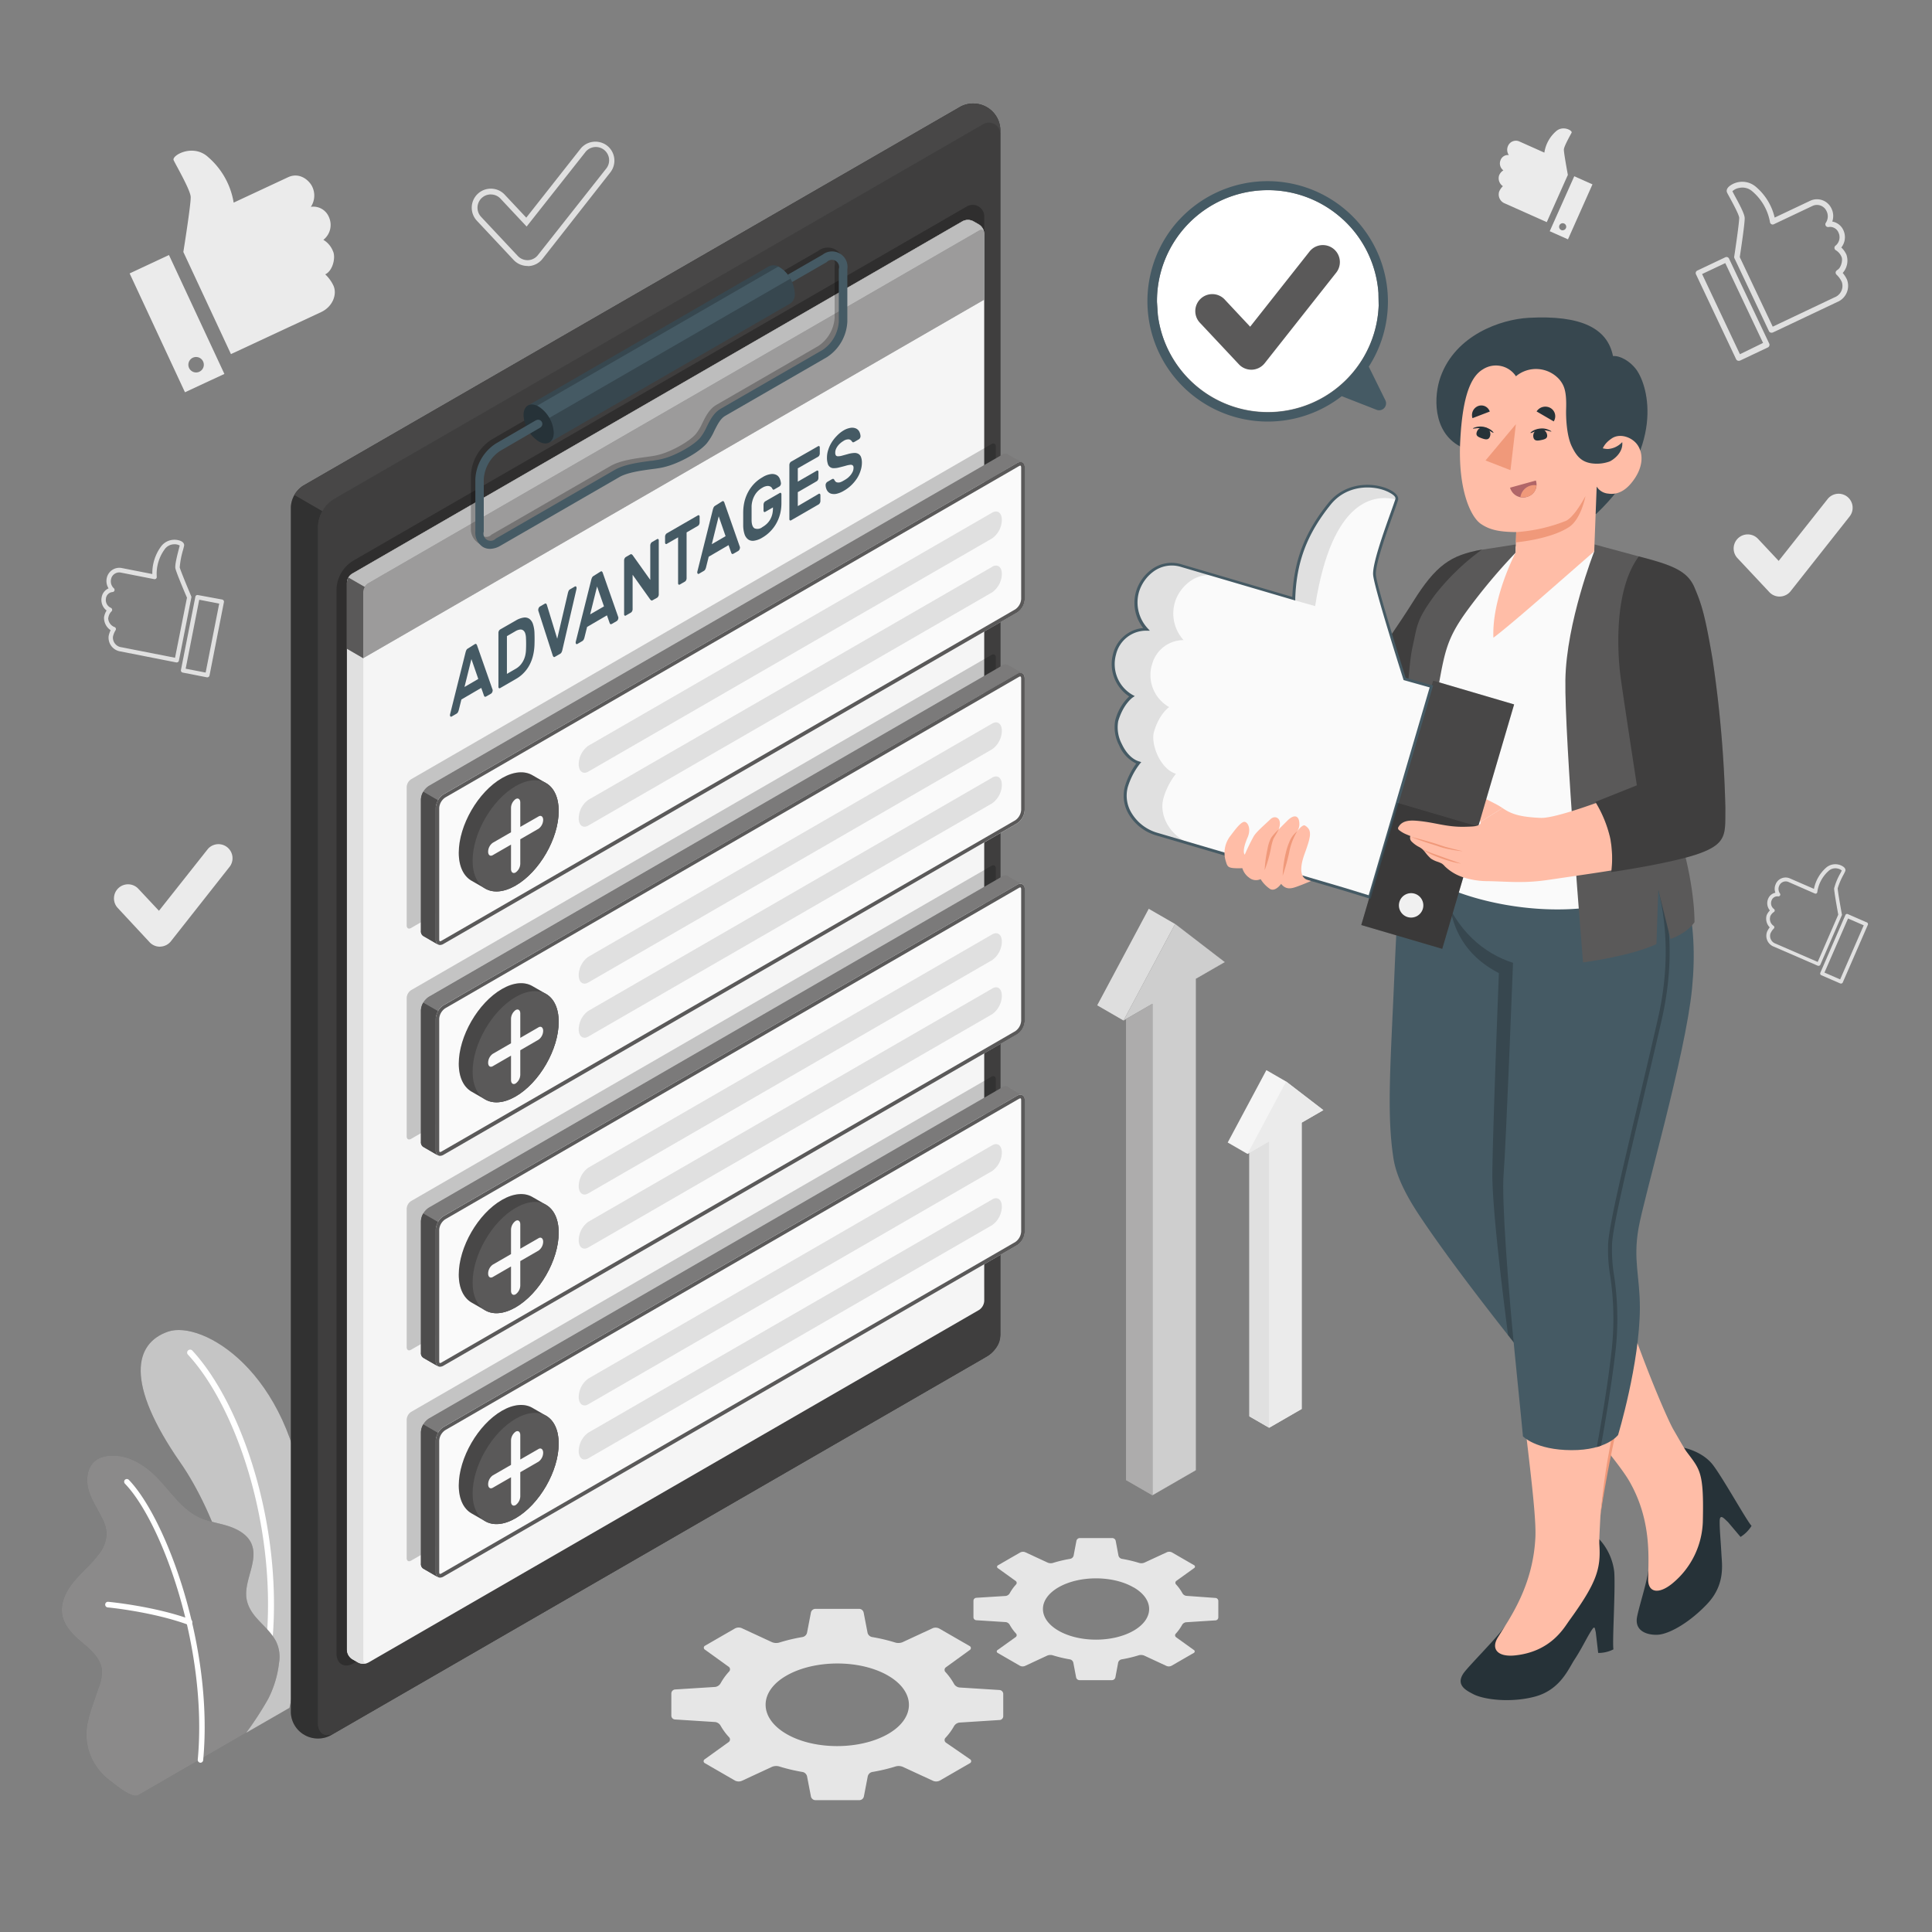 <svg xmlns="http://www.w3.org/2000/svg" viewBox="0 0 500 500"><rect x="0" y="0" width="500" height="500" fill="#808080" stroke="none"/><g id="freepik--Gears--inject-67"><g id="freepik--gears--inject-67"><path d="M241.44,421.35,233.57,425a2.85,2.85,0,0,1-1.8.11,46.12,46.12,0,0,0-6.11-1.45,1.49,1.49,0,0,1-1.14-1.11l-1-5.18a1.22,1.22,0,0,0-1.15-1H211a1.2,1.2,0,0,0-1.14,1l-1,5.18a1.49,1.49,0,0,1-1.14,1.11,45.61,45.61,0,0,0-6.1,1.45,2.88,2.88,0,0,1-1.81-.11l-7.86-3.64a2.07,2.07,0,0,0-1.72.07l-7.77,4.48a.58.58,0,0,0-.05,1l6.15,4.43a.81.81,0,0,1,.12,1.26,15.92,15.92,0,0,0-2.2,3.05,1.91,1.91,0,0,1-1.4.93l-10.34.65a1.06,1.06,0,0,0-1,1v5.77a1,1,0,0,0,1,1l10.34.66a1.89,1.89,0,0,1,1.4.93,15.56,15.56,0,0,0,2.2,3,.83.83,0,0,1-.12,1.27l-6.15,4.42a.58.58,0,0,0,.05,1.05l7.77,4.49a2.1,2.1,0,0,0,1.72.07l7.86-3.64a2.85,2.85,0,0,1,1.8-.11,46.12,46.12,0,0,0,6.11,1.45,1.49,1.49,0,0,1,1.14,1.11l1,5.18a1.21,1.21,0,0,0,1.15,1h11.42a1.21,1.21,0,0,0,1.15-1l1-5.18a1.49,1.49,0,0,1,1.14-1.11,46.12,46.12,0,0,0,6.11-1.45,2.85,2.85,0,0,1,1.8.11l7.87,3.64a2.08,2.08,0,0,0,1.71-.07l7.77-4.49a.58.58,0,0,0,.05-1.05L244.82,451a.83.83,0,0,1-.12-1.27,15.56,15.56,0,0,0,2.2-3,1.9,1.9,0,0,1,1.4-.93l10.34-.66a1,1,0,0,0,1-1v-5.77a1.05,1.05,0,0,0-1-1l-10.34-.65a1.9,1.9,0,0,1-1.4-.93,15.92,15.92,0,0,0-2.2-3.05.81.81,0,0,1,.12-1.26L251,427a.58.58,0,0,0-.05-1l-7.77-4.48A2.08,2.08,0,0,0,241.44,421.35ZM229.8,433.63c7.24,4.18,7.24,11,0,15.14s-19,4.18-26.23,0-7.25-11,0-15.14S222.55,429.45,229.8,433.63Z" style="fill:#e6e6e6"></path><path d="M302,401.71l-5.83,2.7a2.12,2.12,0,0,1-1.34.08,34.62,34.62,0,0,0-4.52-1.07,1.13,1.13,0,0,1-.85-.82l-.72-3.84a.92.92,0,0,0-.86-.71h-8.45a.9.9,0,0,0-.85.71l-.73,3.84a1.13,1.13,0,0,1-.85.82,34.62,34.62,0,0,0-4.52,1.07,2.09,2.09,0,0,1-1.33-.08l-5.83-2.7a1.59,1.59,0,0,0-1.28.06l-5.75,3.32a.43.43,0,0,0,0,.78l4.56,3.28a.6.6,0,0,1,.08.93,11.83,11.83,0,0,0-1.62,2.26,1.43,1.43,0,0,1-1,.69l-7.66.48a.78.78,0,0,0-.72.77v4.27a.77.77,0,0,0,.72.76l7.66.49a1.4,1.4,0,0,1,1,.69,11.47,11.47,0,0,0,1.62,2.25.61.61,0,0,1-.08.94L258.21,427a.43.43,0,0,0,0,.78l5.75,3.32a1.57,1.57,0,0,0,1.27.06l5.83-2.71a2.27,2.27,0,0,1,1.34-.08,33.1,33.1,0,0,0,4.52,1.08,1.13,1.13,0,0,1,.85.82l.73,3.84a.9.9,0,0,0,.85.71h8.45a.92.92,0,0,0,.86-.71l.72-3.84a1.13,1.13,0,0,1,.85-.82,33.1,33.1,0,0,0,4.52-1.08,2.27,2.27,0,0,1,1.34.08l5.83,2.71a1.56,1.56,0,0,0,1.27-.06l5.75-3.32a.43.43,0,0,0,0-.78l-4.56-3.28a.61.61,0,0,1-.08-.94,11.47,11.47,0,0,0,1.62-2.25,1.4,1.4,0,0,1,1-.69l7.66-.49a.77.77,0,0,0,.72-.76v-4.27a.78.78,0,0,0-.72-.77L307,413a1.39,1.39,0,0,1-1-.69,11.9,11.9,0,0,0-1.63-2.26.6.6,0,0,1,.08-.93l4.56-3.28a.43.43,0,0,0,0-.78l-5.75-3.32A1.56,1.56,0,0,0,302,401.71Zm-8.63,9.09c5.37,3.1,5.37,8.13,0,11.22s-14.06,3.1-19.43,0-5.37-8.12,0-11.22S288,407.71,293.33,410.8Z" style="fill:#e6e6e6"></path></g></g><g id="freepik--Plants--inject-67"><g id="freepik--plants--inject-67"><path d="M63.77,448.41,74.91,442s6.64-27.57,4-52.38c-3.71-34.87-26.67-48-35.4-45s-11.26,13.16,3.19,33.93C55.21,390.79,65.68,416.31,63.77,448.41Z" style="fill:#5A5959"></path><g style="opacity:0.65"><path d="M63.77,448.41,74.91,442s6.64-27.57,4-52.38c-3.71-34.87-26.67-48-35.4-45s-11.26,13.16,3.19,33.93C55.21,390.79,65.68,416.31,63.77,448.41Z" style="fill:#fff"></path></g><path d="M68.39,434.86h-.11a.77.77,0,0,1-.62-.9c6.11-32.17-5.12-68.32-19-83.36a.77.77,0,0,1,0-1.09.78.78,0,0,1,1.1,0c14.17,15.32,25.62,52.06,19.42,84.7A.77.77,0,0,1,68.39,434.86Z" style="fill:#fff"></path><path d="M35.71,464.6c-1.66.85-6.09-2.94-7.33-3.86a15.54,15.54,0,0,1-4.84-6.16,14.49,14.49,0,0,1-.84-8.75A34.62,34.62,0,0,1,24,441.26c.5-1.47,1-2.95,1.52-4.42a11.51,11.51,0,0,0,.88-4.49c-.24-3.09-2.85-5.38-5.23-7.36-2.64-2.19-5.35-5-5.15-8.73.15-2.85,1.76-5.42,3.64-7.57s4.08-4,5.79-6.3a9,9,0,0,0,2.15-5.65,9.49,9.49,0,0,0-1.07-3.65c-1.18-2.47-2.79-4.76-3.56-7.39s-.48-5.83,1.63-7.58c1.73-1.44,4.2-1.52,6.44-1.26a14.58,14.58,0,0,1,5.8,2.38c5.7,3.55,8.7,10.67,14.8,13.49,2.35,1.09,5,1.43,7.44,2.22s5,2.2,6,4.57c2,4.68-2.47,10.09-1.11,15,1.2,4.36,5.29,6.21,7.43,10.19a9.13,9.13,0,0,1,.81,5.67,27.05,27.05,0,0,1-2.84,9.36,85,85,0,0,1-5.63,8.66S36,464.47,35.71,464.6Z" style="fill:#5A5959"></path><g style="opacity:0.3"><path d="M35.71,464.6c-1.66.85-6.09-2.94-7.33-3.86a15.54,15.54,0,0,1-4.84-6.16,14.49,14.49,0,0,1-.84-8.75A34.62,34.62,0,0,1,24,441.26c.5-1.47,1-2.95,1.52-4.42a11.51,11.51,0,0,0,.88-4.49c-.24-3.09-2.85-5.38-5.23-7.36-2.64-2.19-5.35-5-5.15-8.73.15-2.85,1.76-5.42,3.64-7.57s4.08-4,5.79-6.3a9,9,0,0,0,2.15-5.65,9.49,9.49,0,0,0-1.07-3.65c-1.18-2.47-2.79-4.76-3.56-7.39s-.48-5.83,1.63-7.58c1.73-1.44,4.2-1.52,6.44-1.26a14.58,14.58,0,0,1,5.8,2.38c5.7,3.55,8.7,10.67,14.8,13.49,2.35,1.09,5,1.43,7.44,2.22s5,2.2,6,4.57c2,4.68-2.47,10.09-1.11,15,1.2,4.36,5.29,6.21,7.43,10.19a9.13,9.13,0,0,1,.81,5.67,27.05,27.05,0,0,1-2.84,9.36,85,85,0,0,1-5.63,8.66S36,464.47,35.71,464.6Z" style="fill:#fff"></path></g><path d="M51.85,456.19h0a.72.72,0,0,1-.67-.79c2.66-28.93-9.38-61.63-18.85-71.43a.74.74,0,0,1,0-1,.73.73,0,0,1,1,0c9.66,10,22,43.24,19.25,72.58A.72.72,0,0,1,51.85,456.19Z" style="fill:#fff"></path><path d="M49,420.52a.78.78,0,0,1-.21,0C39.59,417.13,28,416,27.89,416a.72.72,0,0,1-.66-.79.7.7,0,0,1,.79-.66c.12,0,11.89,1.12,21.24,4.53a.73.73,0,0,1-.29,1.42Z" style="fill:#fff"></path></g></g><g id="freepik--List--inject-67"><g id="freepik--Clipboard--inject-67"><g id="freepik--Board--inject-67"><g id="freepik--Window--inject-67"><path d="M248.67,27.55,78.45,125.71a7,7,0,0,0-3.18,5.51V443.3a7,7,0,0,0,3.19,5.5l.64.37a7.1,7.1,0,0,0,6.38,0L255.7,350.87a7,7,0,0,0,3.18-5.52V33.41a7,7,0,0,0-3.19-5.5l-.65-.37A7.07,7.07,0,0,0,248.67,27.55Z" style="fill:#5A5959"></path><path d="M248.67,27.55,78.45,125.71a7,7,0,0,0-3.18,5.51V443.3a7,7,0,0,0,3.19,5.5l.64.37a7.1,7.1,0,0,0,6.38,0L255.7,350.87a7,7,0,0,0,3.18-5.52V33.41a7,7,0,0,0-3.19-5.5l-.65-.37A7.07,7.07,0,0,0,248.67,27.55Z" style="opacity:0.45"></path><path d="M258.88,345.58c0,2.8-2,4.58-4.4,6L86.69,448.43c-2.42,1.4-4.4.27-4.4-2.54V136.62h0A8.74,8.74,0,0,1,86.67,129L254.48,32.13a2.93,2.93,0,0,1,4.4,2.54h0Z" style="fill:#5A5959"></path><path d="M258.88,345.58c0,2.8-2,4.58-4.4,6L86.69,448.43c-2.42,1.4-4.4.27-4.4-2.54V136.62h0A8.74,8.74,0,0,1,86.67,129L254.48,32.13a2.93,2.93,0,0,1,4.4,2.54h0Z" style="opacity:0.3"></path><path d="M258.88,33.41v1.25a2.94,2.94,0,0,0-4.41-2.53L86.67,129a8.55,8.55,0,0,0-3.2,3.2.42.42,0,0,0,0,.1l-7.27-4.2a6.6,6.6,0,0,1,2.29-2.42L248.67,27.55a7.11,7.11,0,0,1,6.37,0l.65.37A7,7,0,0,1,258.88,33.41Z" style="fill:#5A5959"></path><path d="M258.88,33.41v1.25a2.94,2.94,0,0,0-4.41-2.53L86.67,129a8.55,8.55,0,0,0-3.2,3.2.42.42,0,0,0,0,.1l-7.27-4.2a6.6,6.6,0,0,1,2.29-2.42L248.67,27.55a7.11,7.11,0,0,1,6.37,0l.65.37A7,7,0,0,1,258.88,33.41Z" style="opacity:0.2"></path></g></g><path id="freepik--shadow--inject-67" d="M254.73,332.69c0,2.88-2,4.72-4.53,6.16L91.62,430.41c-2.5,1.44-4.54.28-4.54-2.62V152.85h0A9,9,0,0,1,91.59,145L250.2,53.44a3,3,0,0,1,4.53,2.62V332.69Z" style="opacity:0.25"></path><g id="freepik--Form--inject-67"><g id="freepik--Paper--inject-67"><path d="M91.14,148.47l158-91.23a3,3,0,0,1,2.71,0l1.52.88a3,3,0,0,1,1.35,2.35V336.68a3,3,0,0,1-1.35,2.34l-158,91.23a3,3,0,0,1-2.71,0l-1.53-.88A3,3,0,0,1,89.79,427V150.81A3,3,0,0,1,91.14,148.47Z" style="fill:#f5f5f5"></path><path d="M95.05,430.4a2.44,2.44,0,0,1-.5.13l-.26,0a3.75,3.75,0,0,1-.82,0,2.62,2.62,0,0,1-.5-.13l-.3-.15-1.52-.87A3,3,0,0,1,89.79,427V150.82a2.64,2.64,0,0,1,.4-1.33l4.23,2.43a2.87,2.87,0,0,0-.4,1.34V429.47C94,430.21,94.46,430.57,95.05,430.4Z" style="fill:#e0e0e0"></path><path d="M253.38,58.12l-1.52-.88a3,3,0,0,0-2.71,0l-158,91.23a3,3,0,0,0-1.35,2.34v17.06L94,170.33,254.73,77.54V60.47A3,3,0,0,0,253.38,58.12Z" style="fill:#5A5959"></path><path d="M253.38,58.12l-1.52-.88a3,3,0,0,0-2.71,0l-158,91.23a3,3,0,0,0-1.35,2.34v17.06L94,170.33,254.73,77.54V60.47A3,3,0,0,0,253.38,58.12Z" style="fill:#fff;opacity:0.4"></path><path d="M254.68,60.06c-.16-.55-.68-.73-1.3-.38l-158,91.23a2.67,2.67,0,0,0-1,1l-4.23-2.44a2.67,2.67,0,0,1,1-1l158-91.22a2.93,2.93,0,0,1,2.7,0l1.53.87A3,3,0,0,1,254.68,60.06Z" style="fill:#5A5959"></path><path d="M254.68,60.06c-.16-.55-.68-.73-1.3-.38l-158,91.23a2.67,2.67,0,0,0-1,1l-4.23-2.44a2.67,2.67,0,0,1,1-1l158-91.22a2.93,2.93,0,0,1,2.7,0l1.53.87A3,3,0,0,1,254.68,60.06Z" style="fill:#fff;opacity:0.6"></path><path d="M89.79,150.82v17.07L94,170.33V153.25a2.84,2.84,0,0,1,.4-1.33l-4.23-2.44A2.7,2.7,0,0,0,89.79,150.82Z" style="fill:#5A5959"></path></g></g><g id="freepik--Clip--inject-67"><g id="freepik--shadow--inject-67" style="opacity:0.25"><path d="M218.18,68.67V82.25a11.63,11.63,0,0,1-5.33,9.22l-26.29,15.18c-1.3.75-2,2.25-2.82,3.82a15,15,0,0,1-2,3.32c-2,2.32-6.5,4.73-9.64,5.74a18.51,18.51,0,0,1-3.15.72c-.4.07-.84.13-1.3.18-2.86.39-6.44.87-8.53,2.09l-30.77,17.75a5.39,5.39,0,0,1-2.68.81,3.58,3.58,0,0,1-1.8-.47,4.39,4.39,0,0,1-2-4V123a11.62,11.62,0,0,1,5.32-9.22l10.34-6a.35.35,0,0,1,.14-.06,1.09,1.09,0,0,1,1.08,1.87.27.27,0,0,1-.12.09l-10.33,6a9.51,9.51,0,0,0-4.23,7.31v13.59a1.85,1.85,0,0,0,3.12,1.79L158,120.6c2.47-1.43,6.28-1.94,9.34-2.35l1.28-.18a16.81,16.81,0,0,0,2.8-.65c2.79-.88,6.94-3.14,8.64-5.08a13,13,0,0,0,1.71-2.85c.9-1.81,1.82-3.67,3.7-4.75l26.29-15.18A9.54,9.54,0,0,0,216,82.25V68.67a1.86,1.86,0,0,0-3.13-1.8L203.9,72a9.35,9.35,0,0,0-1.13-1.9l9-5.18a4,4,0,0,1,6.43,3.71Z"></path></g><g id="freepik--clip--inject-67"><path d="M199,68.92h0a2.75,2.75,0,0,1,2.78.26A8.65,8.65,0,0,1,205.69,76a2.75,2.75,0,0,1-1.16,2.54h0l-62.38,36-5.53-9.57Z" style="fill:#37474f"></path><path d="M139.4,109.75l65.15-37.63a8,8,0,0,0-2.77-2.94c-.13-.07-.25-.11-.38-.17l-64.14,37Z" style="fill:#455a64"></path><path d="M139.4,105.21c-2.16-1.25-3.91-.24-3.91,2.25a8.65,8.65,0,0,0,3.91,6.77c2.16,1.25,3.91.24,3.91-2.26A8.61,8.61,0,0,0,139.4,105.21Z" style="fill:#263238"></path><path d="M219.29,69.63V83.22A11.63,11.63,0,0,1,214,92.44l-26.29,15.17c-1.3.75-2,2.25-2.82,3.83a15,15,0,0,1-2,3.32c-2,2.31-6.5,4.73-9.64,5.73a17.55,17.55,0,0,1-3.16.73c-.39.07-.83.12-1.29.18-2.86.38-6.44.87-8.53,2.08l-30.77,17.76a5.4,5.4,0,0,1-2.68.8,3.55,3.55,0,0,1-1.8-.46,4.4,4.4,0,0,1-2-4.05V124a11.6,11.6,0,0,1,5.32-9.22l10.34-6a.46.46,0,0,1,.14-.05,1.08,1.08,0,0,1,1.08,1.86.28.28,0,0,1-.12.1l-10.33,6A9.49,9.49,0,0,0,125.2,124v13.58a1.85,1.85,0,0,0,3.12,1.8l30.77-17.77c2.47-1.42,6.29-1.94,9.35-2.35.45,0,.88-.12,1.27-.17a16.69,16.69,0,0,0,2.81-.65c2.79-.89,6.93-3.15,8.64-5.09a12.88,12.88,0,0,0,1.71-2.84c.9-1.81,1.82-3.68,3.7-4.76l26.29-15.17a9.54,9.54,0,0,0,4.22-7.31V69.63a1.85,1.85,0,0,0-3.12-1.8L205,73a9.26,9.26,0,0,0-1.13-1.9l9-5.18a4,4,0,0,1,6.43,3.7Z" style="fill:#455a64"></path></g></g><g id="freepik--Title--inject-67"><path d="M122.88,166.71c.18-.1.31-.11.39,0a.86.86,0,0,1,.23.42l4,11.42a.52.52,0,0,1,0,.14,1.16,1.16,0,0,1-.13.49.83.83,0,0,1-.31.35l-1.17.68c-.22.12-.37.15-.46.08a.56.56,0,0,1-.18-.26l-.7-2-5.14,3-.7,2.81a3.08,3.08,0,0,1-.18.46,1.05,1.05,0,0,1-.46.45l-1.17.68a.25.25,0,0,1-.31,0,.37.37,0,0,1-.13-.34.88.88,0,0,1,0-.16l4-16a3.81,3.81,0,0,1,.23-.68,1,1,0,0,1,.39-.41Zm.9,9L122,170.57l-1.79,7.22Z" style="fill:#455a64"></path><path d="M133.45,160.61a5.49,5.49,0,0,1,2.09-.78,2.05,2.05,0,0,1,1.49.35,2.73,2.73,0,0,1,.91,1.36,8.15,8.15,0,0,1,.38,2.25q.06,1.58,0,3.21a13.84,13.84,0,0,1-.38,2.7,10.53,10.53,0,0,1-.91,2.41,9.17,9.17,0,0,1-1.45,2,8.81,8.81,0,0,1-2.05,1.6l-4.1,2.37a.25.25,0,0,1-.31,0,.37.37,0,0,1-.13-.33v-14a1,1,0,0,1,.13-.48.87.87,0,0,1,.31-.36Zm2.67,4.45a4.31,4.31,0,0,0-.2-1.17,1.54,1.54,0,0,0-.51-.75,1.16,1.16,0,0,0-.84-.21,3.06,3.06,0,0,0-1.2.44l-2.18,1.26v9.77l2.26-1.31a4.77,4.77,0,0,0,1.16-.91,5.69,5.69,0,0,0,1.31-2.49,7.59,7.59,0,0,0,.2-1.42Q136.2,166.64,136.12,165.06Z" style="fill:#455a64"></path><path d="M144.21,165.3,147,153.36a2.69,2.69,0,0,1,.17-.46.82.82,0,0,1,.37-.39l1.23-.72a.27.27,0,0,1,.31,0,.4.4,0,0,1,.13.34v.07a.94.94,0,0,1,0,.16l-3.65,15.76a2.64,2.64,0,0,1-.23.69.91.91,0,0,1-.39.41l-1.3.75c-.17.1-.3.11-.39,0a.89.89,0,0,1-.23-.42L139.3,158a.79.79,0,0,1,0-.12v-.08a1.08,1.08,0,0,1,.13-.48.87.87,0,0,1,.31-.36l1.24-.71c.16-.1.29-.1.37,0a.62.62,0,0,1,.17.26Z" style="fill:#455a64"></path><path d="M155.41,147.93c.18-.1.31-.11.39,0a.81.81,0,0,1,.23.42l4,11.42a.52.52,0,0,1,0,.14,1.16,1.16,0,0,1-.13.49.9.9,0,0,1-.31.35l-1.17.68c-.22.12-.37.15-.46.08a.56.56,0,0,1-.18-.26l-.7-2-5.14,3-.7,2.81a3.08,3.08,0,0,1-.18.46,1.11,1.11,0,0,1-.46.45l-1.17.68a.25.25,0,0,1-.31,0,.39.39,0,0,1-.13-.34.44.44,0,0,1,0-.16l4-16a3.15,3.15,0,0,1,.23-.68,1,1,0,0,1,.39-.41Zm.9,9-1.79-5.15L152.73,159Z" style="fill:#455a64"></path><path d="M168.91,155.33c-.18.11-.33.13-.42,0a1,1,0,0,1-.21-.18l-4.56-6.4v8.95a1.08,1.08,0,0,1-.13.48.87.87,0,0,1-.31.36l-1.32.76a.25.25,0,0,1-.31,0,.37.37,0,0,1-.13-.33V145a1,1,0,0,1,.13-.48.87.87,0,0,1,.31-.36l1.14-.66c.18-.1.32-.12.42,0a1,1,0,0,1,.21.18l4.56,6.4v-8.95a1.08,1.08,0,0,1,.13-.48.87.87,0,0,1,.31-.36l1.32-.76a.25.25,0,0,1,.31,0,.37.37,0,0,1,.13.33v14a1,1,0,0,1-.13.48.87.87,0,0,1-.31.36Z" style="fill:#455a64"></path><path d="M180.62,133.38a.25.25,0,0,1,.31,0,.39.39,0,0,1,.13.33v1.54a1.12,1.12,0,0,1-.13.49.77.77,0,0,1-.31.35l-2.93,1.7v11.89a1.16,1.16,0,0,1-.13.49.83.83,0,0,1-.31.35l-1.32.76a.27.27,0,0,1-.31,0,.4.4,0,0,1-.13-.34V139.06l-2.93,1.69a.25.25,0,0,1-.31,0,.38.38,0,0,1-.13-.33v-1.55a1,1,0,0,1,.13-.48.87.87,0,0,1,.31-.36Z" style="fill:#455a64"></path><path d="M186.88,129.76c.18-.1.31-.11.39,0a.81.81,0,0,1,.23.42l4,11.42a.52.52,0,0,1,0,.14,1.16,1.16,0,0,1-.13.49.83.83,0,0,1-.31.35l-1.17.68c-.22.12-.37.15-.46.08a.56.56,0,0,1-.18-.26l-.7-2-5.14,3-.7,2.81a3.08,3.08,0,0,1-.18.46,1.05,1.05,0,0,1-.46.45l-1.17.68a.25.25,0,0,1-.31,0,.39.39,0,0,1-.13-.34.44.44,0,0,1,0-.16l4-16a3.81,3.81,0,0,1,.23-.68,1,1,0,0,1,.39-.41Zm.9,9L186,133.62l-1.79,7.22Z" style="fill:#455a64"></path><path d="M192.35,132.23a12.34,12.34,0,0,1,.36-2.59,10.55,10.55,0,0,1,.95-2.39,9.85,9.85,0,0,1,1.52-2.07,9.31,9.31,0,0,1,2.11-1.64,5.46,5.46,0,0,1,2.33-.86,2.4,2.4,0,0,1,1.47.32,2,2,0,0,1,.76,1,3.82,3.82,0,0,1,.26,1.08.9.9,0,0,1-.12.5.88.88,0,0,1-.32.34l-1.32.76c-.12.07-.22.09-.29,0a.33.33,0,0,1-.15-.16,2.54,2.54,0,0,0-.17-.28,1,1,0,0,0-.44-.35,1.47,1.47,0,0,0-.79-.11,3,3,0,0,0-1.22.45,5.19,5.19,0,0,0-2,2,6.23,6.23,0,0,0-.78,2.81c0,.56,0,1.15,0,1.78s0,1.22,0,1.75c0,1.19.3,1.91.78,2.17a2,2,0,0,0,2-.32,6.31,6.31,0,0,0,1.11-.81,5.09,5.09,0,0,0,.87-1.07,5.48,5.48,0,0,0,.57-1.35,6.84,6.84,0,0,0,.2-1.7v-.17l-2,1.15a.25.25,0,0,1-.31,0,.41.41,0,0,1-.13-.34v-1.54a1.16,1.16,0,0,1,.13-.49.9.9,0,0,1,.31-.35l3.75-2.16a.25.25,0,0,1,.31,0,.39.39,0,0,1,.13.33v2.39a11.24,11.24,0,0,1-.31,2.58,10.27,10.27,0,0,1-.93,2.42,9.67,9.67,0,0,1-1.55,2.13,9.55,9.55,0,0,1-2.16,1.7,5.52,5.52,0,0,1-2.15.8,2.08,2.08,0,0,1-1.51-.34,2.72,2.72,0,0,1-.93-1.34,7.62,7.62,0,0,1-.35-2.2c0-.27,0-.57,0-.9s0-.67,0-1,0-.69,0-1S192.34,132.51,192.35,132.23Z" style="fill:#455a64"></path><path d="M211.88,127.81a.25.25,0,0,1,.3,0,.4.4,0,0,1,.14.34v1.54a1,1,0,0,1-.14.49.88.88,0,0,1-.3.35l-7.15,4.13a.27.27,0,0,1-.31,0,.39.39,0,0,1-.13-.34v-14a1,1,0,0,1,.13-.49.9.9,0,0,1,.31-.35l7-4a.27.27,0,0,1,.31,0,.43.43,0,0,1,.12.34v1.54a1.14,1.14,0,0,1-.12.49.83.83,0,0,1-.31.35l-5.26,3v3.45l4.9-2.83a.27.27,0,0,1,.31,0,.43.43,0,0,1,.13.34v1.54a1.12,1.12,0,0,1-.13.49.83.83,0,0,1-.31.35l-4.9,2.83v3.61Z" style="fill:#455a64"></path><path d="M218.24,111.44a5.11,5.11,0,0,1,1.92-.72,2.53,2.53,0,0,1,1.39.18,1.83,1.83,0,0,1,.84.81,2.85,2.85,0,0,1,.31,1.15.87.87,0,0,1-.12.49.85.85,0,0,1-.32.35l-1.14.66c-.18.1-.32.14-.41.1a.63.63,0,0,1-.25-.24,1.13,1.13,0,0,0-.74-.51,2.29,2.29,0,0,0-1.48.44,5,5,0,0,0-.8.59,4.18,4.18,0,0,0-.67.73,3.61,3.61,0,0,0-.45.81,2.28,2.28,0,0,0-.16.84,1.33,1.33,0,0,0,.15.72.63.63,0,0,0,.52.24,3.54,3.54,0,0,0,1-.13l1.5-.41a7.18,7.18,0,0,1,1.69-.31,2,2,0,0,1,1.15.24,1.63,1.63,0,0,1,.67.84,4.28,4.28,0,0,1,.22,1.46,6.49,6.49,0,0,1-.33,2,8.19,8.19,0,0,1-.92,2,10.32,10.32,0,0,1-1.49,1.8,9.67,9.67,0,0,1-2,1.48,6.25,6.25,0,0,1-1.74.72,3,3,0,0,1-1.47,0,1.85,1.85,0,0,1-1-.74,2.85,2.85,0,0,1-.44-1.48.81.81,0,0,1,.13-.49.9.9,0,0,1,.31-.35l1.14-.66a.58.58,0,0,1,.43-.11.4.4,0,0,1,.24.25,2.21,2.21,0,0,0,.28.4.75.75,0,0,0,.44.25,1.69,1.69,0,0,0,.69,0,4.1,4.1,0,0,0,1-.46,8.32,8.32,0,0,0,1-.64,5.44,5.44,0,0,0,.8-.79,4.59,4.59,0,0,0,.55-.88,2.31,2.31,0,0,0,.21-1,.77.77,0,0,0-.23-.65.9.9,0,0,0-.69-.12,6.94,6.94,0,0,0-1.15.25c-.45.13-1,.27-1.58.41a5.25,5.25,0,0,1-1.42.2,1.53,1.53,0,0,1-1.6-1.18,5.08,5.08,0,0,1-.2-1.57,6.32,6.32,0,0,1,.33-2,8.23,8.23,0,0,1,.89-1.93,9.55,9.55,0,0,1,1.36-1.71A8.11,8.11,0,0,1,218.24,111.44Z" style="fill:#455a64"></path></g><g id="freepik--Image--inject-67"><g style="opacity:0.2"><path d="M106.39,201.67l150.18-86.74c.63-.36,1.15-.07,1.15.67v35.83a2.56,2.56,0,0,1-1.15,2L106.39,240.16c-.63.37-1.14.07-1.14-.66V203.66A2.55,2.55,0,0,1,106.39,201.67Z"></path></g><path d="M264.54,119.68a1.52,1.52,0,0,0-1.35.18L114.76,205.6a4.48,4.48,0,0,0-2,3.51v34a1.44,1.44,0,0,0,.55,1.29c-.35-.22-3.41-2-3.78-2.18a1.43,1.43,0,0,1-.58-1.3v-34a4.49,4.49,0,0,1,2-3.51l148.42-85.74a1.44,1.44,0,0,1,1.45-.14C261.16,117.73,263.82,119.24,264.54,119.68Z" style="fill:#5A5959"></path><g style="opacity:0.2"><path d="M264.54,119.68c-.72-.44-3.38-2-3.71-2.15a1.44,1.44,0,0,0-1.45.14L111,203.41a4.09,4.09,0,0,0-1.43,1.51l3.8,2.2a4.12,4.12,0,0,1,1.43-1.52l148.43-85.74A1.52,1.52,0,0,1,264.54,119.68Z" style="fill:#fff"></path></g><path d="M114.76,205.6l148.43-85.74c1.12-.64,2-.12,2,1.17v34a4.45,4.45,0,0,1-2,3.5L114.76,244.26c-1.12.65-2,.12-2-1.17v-34A4.49,4.49,0,0,1,114.76,205.6Z" style="fill:#fafafa"></path><path d="M113.33,207.12l-3.8-2.2a4.13,4.13,0,0,0-.6,2v34a1.43,1.43,0,0,0,.58,1.3c.37.22,3.43,2,3.78,2.18a1.44,1.44,0,0,1-.55-1.29v-34A4.08,4.08,0,0,1,113.33,207.12Z" style="fill:#5A5959"></path><path d="M113.33,207.12l-3.8-2.2a4.13,4.13,0,0,0-.6,2v34a1.43,1.43,0,0,0,.58,1.3c.37.22,3.43,2,3.78,2.18a1.44,1.44,0,0,1-.55-1.29v-34A4.08,4.08,0,0,1,113.33,207.12Z" style="opacity:0.15"></path><path d="M264.09,120.52c.18,0,.19.46.19.51v34a3.56,3.56,0,0,1-1.56,2.69L114.29,243.45a.87.87,0,0,1-.44.15c-.18,0-.18-.46-.18-.51v-34a3.56,3.56,0,0,1,1.56-2.7l148.43-85.73a.91.91,0,0,1,.43-.16m0-.93a1.88,1.88,0,0,0-.9.27L114.76,205.6a4.49,4.49,0,0,0-2,3.51v34c0,.92.46,1.45,1.12,1.45a1.83,1.83,0,0,0,.91-.28l148.43-85.74a4.45,4.45,0,0,0,2-3.5V121c0-.91-.45-1.44-1.12-1.44Z" style="fill:#5A5959"></path></g><path d="M141.33,202.67c2,1.16,3.26,3.66,3.26,7.21,0,7.11-5,15.75-11.14,19.3-3.08,1.78-5.86,1.95-7.88.78L122,227.91c-2-1.16-3.27-3.66-3.27-7.21,0-7.11,5-15.75,11.15-19.31,3.07-1.77,5.86-1.94,7.88-.78Z" style="fill:#5A5959"></path><path d="M141.33,202.67c2,1.16,3.26,3.66,3.26,7.21,0,7.11-5,15.75-11.14,19.3-3.08,1.78-5.86,1.95-7.88.78L122,227.91c-2-1.16-3.27-3.66-3.27-7.21,0-7.11,5-15.75,11.15-19.31,3.07-1.77,5.86-1.94,7.88-.78Z" style="opacity:0.2"></path><path d="M133.45,229.18c-3.08,1.78-5.86,1.95-7.88.78s-3.26-3.66-3.26-7.21c0-7.11,5-15.75,11.14-19.3,3.08-1.78,5.86-1.95,7.88-.78s3.26,3.66,3.26,7.21C144.59,217,139.6,225.63,133.45,229.18Z" style="fill:#5A5959"></path><path d="M139.37,211.3,134.65,214v-6.29c0-.88-.54-1.29-1.2-.91a2.88,2.88,0,0,0-1.2,2.29v6.3l-4.72,2.72a2.9,2.9,0,0,0-1.2,2.3c0,.88.54,1.29,1.2.9l4.72-2.72v6.29c0,.88.54,1.29,1.2.91a2.88,2.88,0,0,0,1.2-2.29v-6.3l4.72-2.72a2.9,2.9,0,0,0,1.2-2.3C140.57,211.32,140,210.91,139.37,211.3Z" style="fill:#fafafa"></path><path d="M152.26,199.69l104.52-60.37a6,6,0,0,0,2.5-4.76c0-1.84-1.12-2.69-2.5-1.89L152.26,193a6,6,0,0,0-2.49,4.76C149.77,199.64,150.89,200.48,152.26,199.69Zm104.52-53L152.26,207a6,6,0,0,0-2.49,4.77c0,1.84,1.12,2.68,2.49,1.88l104.52-60.36a6,6,0,0,0,2.5-4.77h0C259.28,146.72,258.16,145.87,256.78,146.67Z" style="fill:#e0e0e0"></path><g id="freepik--image--inject-67"><g style="opacity:0.2"><path d="M106.39,256.25l150.18-86.74c.63-.37,1.15-.07,1.15.66V206a2.56,2.56,0,0,1-1.15,2L106.39,294.74c-.63.36-1.14.07-1.14-.67V258.24A2.55,2.55,0,0,1,106.39,256.25Z"></path></g><path d="M264.54,174.25a1.52,1.52,0,0,0-1.35.19L114.76,260.18a4.45,4.45,0,0,0-2,3.51v34a1.46,1.46,0,0,0,.55,1.29c-.35-.23-3.41-2-3.78-2.18a1.44,1.44,0,0,1-.58-1.3v-34a4.47,4.47,0,0,1,2-3.51l148.42-85.75a1.44,1.44,0,0,1,1.45-.13C261.16,172.31,263.82,173.81,264.54,174.25Z" style="fill:#5A5959"></path><g style="opacity:0.2"><path d="M264.54,174.25c-.72-.44-3.38-1.94-3.71-2.14a1.44,1.44,0,0,0-1.45.13L111,258a4,4,0,0,0-1.43,1.51l3.8,2.19a4.17,4.17,0,0,1,1.43-1.51l148.43-85.74A1.52,1.52,0,0,1,264.54,174.25Z" style="fill:#fff"></path></g><path d="M114.76,260.18l148.43-85.74c1.12-.64,2-.12,2,1.17v34a4.48,4.48,0,0,1-2,3.51L114.76,298.84c-1.12.64-2,.12-2-1.17v-34A4.47,4.47,0,0,1,114.76,260.18Z" style="fill:#fafafa"></path><path d="M113.33,261.69l-3.8-2.19a4.1,4.1,0,0,0-.6,2v34a1.44,1.44,0,0,0,.58,1.3c.37.22,3.43,2,3.78,2.18a1.46,1.46,0,0,1-.55-1.29v-34A4.11,4.11,0,0,1,113.33,261.69Z" style="fill:#5A5959"></path><path d="M113.33,261.69l-3.8-2.19a4.1,4.1,0,0,0-.6,2v34a1.44,1.44,0,0,0,.58,1.3c.37.22,3.43,2,3.78,2.18a1.46,1.46,0,0,1-.55-1.29v-34A4.11,4.11,0,0,1,113.33,261.69Z" style="opacity:0.15"></path><path d="M264.09,175.1c.18,0,.19.46.19.51v34a3.56,3.56,0,0,1-1.56,2.7L114.29,298a1,1,0,0,1-.44.15c-.18,0-.18-.46-.18-.51v-34a3.56,3.56,0,0,1,1.56-2.7l148.43-85.74a1,1,0,0,1,.43-.15m0-.94a1.8,1.8,0,0,0-.9.28L114.76,260.18a4.47,4.47,0,0,0-2,3.51v34c0,.91.46,1.44,1.12,1.44a1.81,1.81,0,0,0,.91-.27L263.19,213.1a4.48,4.48,0,0,0,2-3.51v-34c0-.92-.45-1.45-1.12-1.45Z" style="fill:#5A5959"></path></g><path d="M141.33,257.24c2,1.17,3.26,3.66,3.26,7.22,0,7.1-5,15.75-11.14,19.3-3.08,1.78-5.86,1.94-7.88.78L122,282.49c-2-1.17-3.27-3.66-3.27-7.22,0-7.1,5-15.75,11.15-19.3,3.07-1.78,5.86-1.94,7.88-.78Z" style="fill:#5A5959"></path><path d="M141.33,257.24c2,1.17,3.26,3.66,3.26,7.22,0,7.1-5,15.75-11.14,19.3-3.08,1.78-5.86,1.94-7.88.78L122,282.49c-2-1.17-3.27-3.66-3.27-7.22,0-7.1,5-15.75,11.15-19.3,3.07-1.78,5.86-1.94,7.88-.78Z" style="opacity:0.2"></path><path d="M133.45,283.76c-3.08,1.78-5.86,1.94-7.88.78s-3.26-3.66-3.26-7.21c0-7.11,5-15.75,11.14-19.31,3.08-1.77,5.86-1.94,7.88-.78s3.26,3.66,3.26,7.22C144.59,271.56,139.6,280.21,133.45,283.76Z" style="fill:#5A5959"></path><path d="M139.37,265.87l-4.72,2.73v-6.29c0-.89-.54-1.29-1.2-.91a2.88,2.88,0,0,0-1.2,2.29V270l-4.72,2.73a2.88,2.88,0,0,0-1.2,2.29c0,.89.54,1.29,1.2.91l4.72-2.73v6.3c0,.88.54,1.29,1.2.9a2.86,2.86,0,0,0,1.2-2.29V271.8l4.72-2.73a2.88,2.88,0,0,0,1.2-2.29C140.57,265.9,140,265.49,139.37,265.87Z" style="fill:#fafafa"></path><path d="M152.26,254.26,256.78,193.9a6,6,0,0,0,2.5-4.77c0-1.83-1.12-2.68-2.5-1.88L152.26,247.61a6,6,0,0,0-2.49,4.77C149.77,254.21,150.89,255.06,152.26,254.26Zm104.52-53L152.26,261.61a6,6,0,0,0-2.49,4.77c0,1.83,1.12,2.68,2.49,1.88l104.52-60.37a6,6,0,0,0,2.5-4.76h0C259.28,201.29,258.16,200.45,256.78,201.24Z" style="fill:#e0e0e0"></path><g id="freepik--image--inject-67"><g style="opacity:0.2"><path d="M106.39,310.83l150.18-86.74c.63-.37,1.15-.07,1.15.66v35.83a2.53,2.53,0,0,1-1.15,2L106.39,349.31c-.63.37-1.14.07-1.14-.66V312.81A2.52,2.52,0,0,1,106.39,310.83Z"></path></g><path d="M264.54,228.83a1.49,1.49,0,0,0-1.35.19L114.76,314.75a4.48,4.48,0,0,0-2,3.51v34a1.44,1.44,0,0,0,.55,1.29c-.35-.22-3.41-1.95-3.78-2.18a1.42,1.42,0,0,1-.58-1.3v-34a4.49,4.49,0,0,1,2-3.51l148.42-85.74a1.41,1.41,0,0,1,1.45-.13C261.16,226.88,263.82,228.39,264.54,228.83Z" style="fill:#5A5959"></path><g style="opacity:0.2"><path d="M264.54,228.83c-.72-.44-3.38-2-3.71-2.14a1.41,1.41,0,0,0-1.45.13L111,312.56a4.16,4.16,0,0,0-1.43,1.51l3.8,2.2a4.2,4.2,0,0,1,1.43-1.52L263.19,229A1.49,1.49,0,0,1,264.54,228.83Z" style="fill:#fff"></path></g><path d="M114.76,314.75,263.19,229c1.12-.65,2-.12,2,1.17v34a4.48,4.48,0,0,1-2,3.51L114.76,353.41c-1.12.65-2,.13-2-1.17v-34A4.49,4.49,0,0,1,114.76,314.75Z" style="fill:#fafafa"></path><path d="M113.33,316.27l-3.8-2.2a4.16,4.16,0,0,0-.6,2v34a1.42,1.42,0,0,0,.58,1.3c.37.23,3.43,2,3.78,2.18a1.44,1.44,0,0,1-.55-1.29v-34A4.08,4.08,0,0,1,113.33,316.27Z" style="fill:#5A5959"></path><path d="M113.33,316.27l-3.8-2.2a4.16,4.16,0,0,0-.6,2v34a1.42,1.42,0,0,0,.58,1.3c.37.23,3.43,2,3.78,2.18a1.44,1.44,0,0,1-.55-1.29v-34A4.08,4.08,0,0,1,113.33,316.27Z" style="opacity:0.15"></path><path d="M264.09,229.68c.18,0,.19.46.19.51v34a3.56,3.56,0,0,1-1.56,2.7L114.29,352.6a.93.93,0,0,1-.44.16c-.18,0-.18-.46-.18-.52v-34a3.54,3.54,0,0,1,1.56-2.69l148.43-85.74a.85.85,0,0,1,.43-.15m0-.94a1.8,1.8,0,0,0-.9.28L114.76,314.75a4.49,4.49,0,0,0-2,3.51v34c0,.92.46,1.45,1.12,1.45a1.83,1.83,0,0,0,.91-.28l148.43-85.73a4.48,4.48,0,0,0,2-3.51v-34c0-.92-.45-1.45-1.12-1.45Z" style="fill:#5A5959"></path></g><path d="M141.33,311.82c2,1.16,3.26,3.66,3.26,7.21,0,7.11-5,15.75-11.14,19.31-3.08,1.77-5.86,1.94-7.88.78L122,337.07c-2-1.17-3.27-3.67-3.27-7.22,0-7.11,5-15.75,11.15-19.3,3.07-1.78,5.86-1.95,7.88-.78Z" style="fill:#5A5959"></path><path d="M141.33,311.82c2,1.16,3.26,3.66,3.26,7.21,0,7.11-5,15.75-11.14,19.31-3.08,1.77-5.86,1.94-7.88.78L122,337.07c-2-1.17-3.27-3.67-3.27-7.22,0-7.11,5-15.75,11.15-19.3,3.07-1.78,5.86-1.95,7.88-.78Z" style="opacity:0.2"></path><path d="M133.45,338.34c-3.08,1.77-5.86,1.94-7.88.78s-3.26-3.66-3.26-7.22c0-7.11,5-15.75,11.14-19.3,3.08-1.78,5.86-2,7.88-.78s3.26,3.66,3.26,7.21C144.59,326.14,139.6,334.78,133.45,338.34Z" style="fill:#5A5959"></path><path d="M139.37,320.45l-4.72,2.72v-6.29c0-.88-.54-1.29-1.2-.91a2.9,2.9,0,0,0-1.2,2.3v6.29l-4.72,2.73a2.86,2.86,0,0,0-1.2,2.29c0,.88.54,1.29,1.2.91l4.72-2.73v6.29c0,.89.54,1.29,1.2.91a2.88,2.88,0,0,0,1.2-2.29v-6.3l4.72-2.72a2.88,2.88,0,0,0,1.2-2.29C140.57,320.47,140,320.07,139.37,320.45Z" style="fill:#fafafa"></path><path d="M152.26,308.84l104.52-60.37a6,6,0,0,0,2.5-4.76c0-1.84-1.12-2.68-2.5-1.89L152.26,302.19a6,6,0,0,0-2.49,4.76C149.77,308.79,150.89,309.63,152.26,308.84Zm104.52-53L152.26,316.19a6,6,0,0,0-2.49,4.76c0,1.84,1.12,2.68,2.49,1.89l104.52-60.37a6,6,0,0,0,2.5-4.76h0C259.28,255.87,258.16,255,256.78,255.82Z" style="fill:#e0e0e0"></path><g id="freepik--image--inject-67"><g style="opacity:0.2"><path d="M106.39,365.4l150.18-86.74c.63-.36,1.15-.07,1.15.66v35.84a2.56,2.56,0,0,1-1.15,2L106.39,403.89c-.63.37-1.14.07-1.14-.66V367.39A2.55,2.55,0,0,1,106.39,365.4Z"></path></g><path d="M264.54,283.41a1.49,1.49,0,0,0-1.35.18L114.76,369.33a4.48,4.48,0,0,0-2,3.51v34a1.44,1.44,0,0,0,.55,1.29c-.35-.22-3.41-2-3.78-2.18a1.43,1.43,0,0,1-.58-1.3v-34a4.49,4.49,0,0,1,2-3.51L259.38,281.4a1.44,1.44,0,0,1,1.45-.14C261.16,281.46,263.82,283,264.54,283.41Z" style="fill:#5A5959"></path><g style="opacity:0.2"><path d="M264.54,283.41c-.72-.44-3.38-2-3.71-2.15a1.44,1.44,0,0,0-1.45.14L111,367.14a4.09,4.09,0,0,0-1.43,1.51l3.8,2.2a4.12,4.12,0,0,1,1.43-1.52l148.43-85.74A1.49,1.49,0,0,1,264.54,283.41Z" style="fill:#fff"></path></g><path d="M114.76,369.33l148.43-85.74c1.12-.64,2-.12,2,1.17v34a4.45,4.45,0,0,1-2,3.51L114.76,408c-1.12.65-2,.12-2-1.17v-34A4.49,4.49,0,0,1,114.76,369.33Z" style="fill:#fafafa"></path><path d="M113.33,370.85l-3.8-2.2a4.13,4.13,0,0,0-.6,2v34a1.43,1.43,0,0,0,.58,1.3c.37.22,3.43,2,3.78,2.18a1.44,1.44,0,0,1-.55-1.29v-34A4,4,0,0,1,113.33,370.85Z" style="fill:#5A5959"></path><path d="M113.33,370.85l-3.8-2.2a4.13,4.13,0,0,0-.6,2v34a1.43,1.43,0,0,0,.58,1.3c.37.22,3.43,2,3.78,2.18a1.44,1.44,0,0,1-.55-1.29v-34A4,4,0,0,1,113.33,370.85Z" style="opacity:0.15"></path><path d="M264.09,284.25c.18,0,.19.46.19.51v34a3.56,3.56,0,0,1-1.56,2.7L114.29,407.18a.87.87,0,0,1-.44.15c-.18,0-.18-.46-.18-.51v-34a3.56,3.56,0,0,1,1.56-2.7L263.66,284.4a1,1,0,0,1,.43-.15m0-.93a1.88,1.88,0,0,0-.9.27L114.76,369.33a4.49,4.49,0,0,0-2,3.51v34c0,.92.46,1.45,1.12,1.45a1.83,1.83,0,0,0,.91-.28l148.43-85.74a4.45,4.45,0,0,0,2-3.51v-34c0-.91-.45-1.44-1.12-1.44Z" style="fill:#5A5959"></path></g><path d="M141.33,366.4c2,1.16,3.26,3.66,3.26,7.21,0,7.11-5,15.75-11.14,19.3-3.08,1.78-5.86,1.95-7.88.78L122,391.64c-2-1.16-3.27-3.66-3.27-7.21,0-7.11,5-15.75,11.15-19.31,3.07-1.77,5.86-1.94,7.88-.78Z" style="fill:#5A5959"></path><path d="M141.33,366.4c2,1.16,3.26,3.66,3.26,7.21,0,7.11-5,15.75-11.14,19.3-3.08,1.78-5.86,1.95-7.88.78L122,391.64c-2-1.16-3.27-3.66-3.27-7.21,0-7.11,5-15.75,11.15-19.31,3.07-1.77,5.86-1.94,7.88-.78Z" style="opacity:0.2"></path><path d="M133.45,392.91c-3.08,1.78-5.86,1.95-7.88.78s-3.26-3.66-3.26-7.21c0-7.11,5-15.75,11.14-19.3,3.08-1.78,5.86-1.95,7.88-.79s3.26,3.67,3.26,7.22C144.59,380.72,139.6,389.36,133.45,392.91Z" style="fill:#5A5959"></path><path d="M139.37,375l-4.72,2.72v-6.29c0-.89-.54-1.29-1.2-.91a2.88,2.88,0,0,0-1.2,2.29v6.3l-4.72,2.72a2.88,2.88,0,0,0-1.2,2.29c0,.89.54,1.29,1.2.91l4.72-2.72v6.29c0,.88.54,1.29,1.2.91a2.9,2.9,0,0,0,1.2-2.3V381l4.72-2.72a2.9,2.9,0,0,0,1.2-2.3C140.57,375.05,140,374.64,139.37,375Z" style="fill:#fafafa"></path><path d="M152.26,363.42l104.52-60.37a6,6,0,0,0,2.5-4.77c0-1.83-1.12-2.68-2.5-1.88L152.26,356.77a6,6,0,0,0-2.49,4.76C149.77,363.37,150.89,364.21,152.26,363.42Zm104.52-53L152.26,370.76a6,6,0,0,0-2.49,4.77c0,1.83,1.12,2.68,2.49,1.88l104.52-60.36a6,6,0,0,0,2.5-4.77h0C259.28,310.45,258.16,309.6,256.78,310.4Z" style="fill:#e0e0e0"></path></g></g><g id="freepik--Arrows--inject-67"><g id="freepik--arrows--inject-67"><g id="freepik--Arrow--inject-67"><polygon points="291.42 383.04 298.24 386.97 309.47 380.49 309.47 253.31 316.96 248.99 304.12 239.12 297.29 235.18 283.94 260.18 290.76 264.12 291.42 263.73 291.42 383.04" style="fill:#5A5959"></polygon><polygon points="291.42 383.04 298.24 386.97 309.47 380.49 309.47 253.31 316.96 248.99 304.12 239.12 297.29 235.18 283.94 260.18 290.76 264.12 291.42 263.73 291.42 383.04" style="fill:#fff;opacity:0.8"></polygon><polygon id="freepik--down-arrow--inject-67" points="298.24 386.97 309.47 380.49 309.47 253.31 316.96 248.99 304.12 239.12 290.76 264.12 298.24 259.8 298.24 386.97" style="fill:#5A5959"></polygon><polygon id="freepik--down-arrow--inject-67" points="298.24 386.97 309.47 380.49 309.47 253.31 316.96 248.99 304.12 239.12 290.76 264.12 298.24 259.8 298.24 386.97" style="fill:#fff;opacity:0.7"></polygon><polygon points="291.42 383.04 298.24 386.97 298.24 259.8 291.42 263.73 291.42 383.04" style="fill:#5A5959"></polygon><polygon points="291.42 383.04 298.24 386.97 298.24 259.8 291.42 263.73 291.42 383.04" style="fill:#fff;opacity:0.5"></polygon></g><g id="freepik--arrow--inject-67"><polygon points="323.34 366.55 328.45 369.5 336.87 364.64 336.87 290.54 342.48 287.3 332.85 279.9 327.74 276.95 317.73 295.68 322.84 298.63 323.34 298.35 323.34 366.55" style="fill:#f5f5f5"></polygon><polygon id="freepik--down-arrow--inject-67" points="328.45 369.5 336.87 364.64 336.87 290.54 342.48 287.3 332.85 279.9 322.84 298.63 328.45 295.39 328.45 369.5" style="fill:#ebebeb"></polygon><polygon points="323.34 366.55 328.45 369.5 328.45 295.39 323.34 298.35 323.34 366.55" style="fill:#e0e0e0"></polygon></g></g></g><g id="freepik--Character--inject-67"><g id="freepik--character--inject-67"><g id="freepik--Bottom--inject-67"><path d="M435.75,374.67s4.89.91,7.62,4.54,8.73,14.46,9.93,15.68a8.85,8.85,0,0,1-2.85,2.86l-3.25-3.84c-.81-.7-2.13-2.43-2.15-.21s.22,4.29.46,8.59c.14,2.61,1,7.78-3.59,12.7-4.3,4.6-9.42,7.67-12.55,8.05-1.87.22-6.06-.26-5.78-4,.16-2,2.67-9.39,3.06-13S435.75,374.67,435.75,374.67Z" style="fill:#263238"></path><path d="M436.49,375.71c-.61-.81-2.51-4.2-3.43-5.77s-4.71-9.86-9.38-22.58c-6-16.38-16.35-28.59-19.5-34.76a128.45,128.45,0,0,1-8.77-21L382,300.14l-17.35-.7c-.23,2.57.75,6,2.6,10.07h0l.05.1c.17.37.35.75.53,1.12,3.7,7.69,10.1,17,17.26,26.47l.18.23.25.33c6.9,9.14,14.5,18.44,21.14,26.5v-.19c7.13,8.63,12.89,15.64,14.93,19.13,5.95,10.23,5,20.1,4.95,25.49-.05,3.36,2.57,4.06,6.15,1.2a21.59,21.59,0,0,0,8-16C441,380.92,440,380.4,436.49,375.71Z" style="fill:#ffbda7"></path><path d="M364.73,204.62c-1.36,10.45-2.7,20.16-3.87,47.84-1,23.27-2,35.74-.25,47.22.62,4.09,2.73,8.87,6.72,14.87,12.48,18.82,36.94,48.36,36.94,48.36s5.46-.18,12-5.72a19.28,19.28,0,0,0,6.5-13.13s-.7-4.33-11-21.69-11.86-36.3-11.86-36.3l5.61-74.43C389.85,213.32,372.11,210.57,364.73,204.62Z" style="fill:#455a64"></path><path d="M416.27,357.19a19.28,19.28,0,0,0,6.5-13.13s-.7-4.33-11-21.69-11.86-36.3-11.86-36.3l4.3-57c-12.29-1.76-29.4-1.33-29.4-1.33-.22,8.15,1.66,18.2,13.1,24.09,0,0-1.58,40.06-1.69,51.77-.08,8.94,2.73,31.64,4.07,41.91,7.78,9.87,14,17.38,14,17.38S409.73,362.73,416.27,357.19Z" style="fill:#37474f"></path><path d="M413.85,398.3a15,15,0,0,1,3.92,8.55c.32,4.88-.55,18.19-.21,20a8.48,8.48,0,0,1-3.95.93l-.63-5.38c-.3-1.1-.17-2-1.39,0s-2.24,4.24-4.14,7.15c-1.51,2.3-3.64,7.75-10.17,9.52-6.11,1.65-13.15.86-16-.63-1.69-.89-4.72-2.3-2.46-5.49,1.21-1.7,8-8.52,10.28-11.54S413.85,398.3,413.85,398.3Z" style="fill:#263238"></path><path d="M397.36,397.78c.58-12.73-10.14-71.22-6.32-98.51l34.2.34a147.63,147.63,0,0,0-4.06,24.09c-.72,7.42,1.3,24.5-2.58,42.83-3,14.24-4.33,24-4.42,25.92s-.34,6.13-.27,7.22c.41,6.3-.63,9.86-7.75,19.68-1.38,1.9-4.72,8.06-14,9.06-4.56.5-6.38-1.65-4.5-4.67C390.64,418.91,396.78,410.51,397.36,397.78Z" style="fill:#ffbda7"></path><path d="M421.18,323.7c-.13,2.89,0,5.77.07,8.66s.15,5.78.16,8.68a138,138,0,0,1-1,17.35c-.36,2.88-.9,5.73-1.48,8.56l-1.76,8.46q-.87,4.23-1.62,8.49c-.52,2.84-1,5.68-1.37,8.55a168,168,0,0,1,2.33-17.18c1-5.71,2.39-11.3,3-17,.4-2.84.64-5.72.85-8.59s.26-5.76.35-8.64.07-5.77.08-8.66S420.85,326.57,421.18,323.7Z" style="fill:#f0997a"></path><path d="M364.73,204.62s3.95,13.48,8.36,25.68c3.83,10.6,11,16.5,18.48,18.88,0,0-1.85,47.91-2.43,54.58s1.29,30.8,2.89,46.67,2.11,21.3,2.11,21.3,3.33,3.53,12.54,3.57,12.08-3.93,12.08-3.93,5.59-18.46,5.64-32.89c0-8.26-1.78-12.34-.36-20.55s12.19-44.86,13.87-62.18-1.37-32.47-13.52-50C411.68,214.61,376.51,212.92,364.73,204.62Z" style="fill:#455a64"></path><path d="M419.17,208.53c6.58,9.09,16.13,27.91,9.88,55.18q-2.67,11.64-5.27,22.48c-4,16.95-7.2,30.34-7.58,35.44a41,41,0,0,0,.52,8.58,74.39,74.39,0,0,1,.26,20.2c-1,8.71-2.6,17.88-3.73,24.08.38-.11.75-.22,1.09-.35,1.13-6.2,2.63-15.12,3.65-23.61a74.86,74.86,0,0,0-.27-20.45,41.23,41.23,0,0,1-.51-8.37c.38-5,3.55-18.38,7.56-35.28,1.72-7.25,3.49-14.73,5.27-22.49,6.29-27.47-3.23-46.51-9.91-55.82Z" style="fill:#37474f"></path><path d="M364.48,201.72a88.25,88.25,0,0,0,31.64,6.76c19.3.21,28.46-5.82,28.46-5.82a13.17,13.17,0,0,0,1.86,6.17s-11.08,6.65-30.26,6.08-31.92-7.13-31.92-7.13A31.92,31.92,0,0,0,364.48,201.72Z" style="fill:#37474f"></path></g><g id="freepik--Top--inject-67"><path d="M383.48,142.24c-8,1.44-11.82,3.93-17.83,13.57s-24.2,35.25-24.2,35.25,4.1,10.37,19,13.06c7-10,20.73-29.68,20.73-29.68Z" style="fill:#5A5959"></path><path d="M383.48,142.24c-8,1.44-11.82,3.93-17.83,13.57s-24.2,35.25-24.2,35.25,4.1,10.37,19,13.06c7-10,20.73-29.68,20.73-29.68Z" style="opacity:0.3"></path><path d="M427.1,199.3c0,2.07,5.26,12.47,8.14,23.69-17.26,22.25-68.36,10.11-72.1-2.41.8-14.88,1.49-52.45,4.75-59.25a50.2,50.2,0,0,1,15.65-18.64,91.88,91.88,0,0,1,10.9-1.45,63.65,63.65,0,0,1,16.34.42c4.84.74,12.79,2.84,12.79,2.84,3,2.56,11.43,13.35,9.48,26.35C432.16,176.82,427.08,184.61,427.1,199.3Z" style="fill:#fafafa"></path><path d="M412.65,140.9l-.07,1.83s-7.22,18.36-7.46,33.25,4.57,73.09,4.57,73.09,12.2-1.57,19-4.74l.47-14.08L432.32,243s4.11-1.29,6.22-4.34c0-5.51-1.41-17-6.22-29.19s-5-14.42-1.64-26.5,6.1-17.7,2.11-26.38S424.13,144,424.13,144Z" style="fill:#5A5959"></path><path d="M392.29,140.9l-.06,2.15a152,152,0,0,0-12.56,15c-5.95,8.19-5.83,11.47-8.25,24.21s-3.32,55.24-3.32,55.24a62.47,62.47,0,0,1-7.24-2.44s1.51-25,2.06-33.6,1.34-28.24,2.61-33.88.91-6.92,5.77-13.54a60.63,60.63,0,0,1,12.18-11.77Z" style="fill:#5A5959"></path><path d="M383.15,212.7c-.48-1.4-4.65-4-5.56-6.85-.53-1.67.57-4.09,2.35-2.43,3.73,3.49,6.46,4,8.91,5.7" style="fill:#ffbda7"></path><g id="freepik--Like--inject-67"><path d="M289,186.52c-.92,3.14,1.59,9.68,5.68,10.89a18.51,18.51,0,0,0-3.2,6.23c-1.34,4.55,1.72,10.4,8,12.25L347.56,230l6.89,2.12,16-54.52-6.93-2s-7.47-23.36-7.8-26.87,5-17,5.73-19.48-10.92-7-17.37,1-9,15.45-9.28,24.58l-29.06-8.55c-6.14-1.8-10.31,3.12-11.33,6.57a10.23,10.23,0,0,0,2.22,9.87,8.46,8.46,0,0,0-8.22,6.46,9.52,9.52,0,0,0,4.48,10.88S290.39,181.81,289,186.52Z" style="fill:#fafafa"></path><path d="M361.48,129.32c.74-2.52-10.92-7-17.37,1s-9,15.45-9.28,24.58l.36.5,5.17,1.46C344.74,128.77,355.94,127.84,361.48,129.32Z" style="fill:#e0e0e0"></path><rect x="361.18" y="177.88" width="21.84" height="65.94" transform="translate(669.56 518.13) rotate(-163.61)" style="fill:#5A5959"></rect><rect x="361.18" y="177.88" width="21.84" height="65.94" transform="translate(669.56 518.13) rotate(-163.61)" style="opacity:0.2"></rect><path d="M292.92,180.16s-2.53,1.65-3.91,6.36a4.09,4.09,0,0,0-.15.76c-.4,3.32,2,9,5.82,10.13a18.63,18.63,0,0,0-3.2,6.23,8.06,8.06,0,0,0-.27,1.4c-.43,4.28,2.62,9.19,8.27,10.85l9.66,2.84c-5.66-1.66-8.7-6.57-8.28-10.85a8.36,8.36,0,0,1,.27-1.41,18.52,18.52,0,0,1,3.2-6.22c-3.78-1.12-6.22-6.81-5.82-10.14a4.15,4.15,0,0,1,.15-.75c1.38-4.71,3.92-6.36,3.92-6.36a9.53,9.53,0,0,1-4.49-10.88l.06-.15a8.43,8.43,0,0,1,8.16-6.31,10.26,10.26,0,0,1-2.22-9.87c.06-.2.13-.4.21-.62,1.31-3.38,5.35-7.64,11.12-5.95l-9.65-2.83c-5.78-1.7-9.82,2.56-11.12,5.94-.08.22-.15.42-.21.62a10.23,10.23,0,0,0,2.22,9.87,8.45,8.45,0,0,0-8.17,6.31l-.05.15A9.52,9.52,0,0,0,292.92,180.16Z" style="fill:#e0e0e0"></path><path d="M347.45,230.4l-48.07-14.15A12.24,12.24,0,0,1,292.3,211a9.33,9.33,0,0,1-1.18-7.45,19.23,19.23,0,0,1,2.94-5.94,9.12,9.12,0,0,1-4.44-4.74,10,10,0,0,1-1-6.44,13,13,0,0,1,3.61-6.2,10,10,0,0,1-4.17-11,8.86,8.86,0,0,1,7.79-6.7,10.56,10.56,0,0,1-1.79-9.63,11,11,0,0,1,3.88-5.46,8.71,8.71,0,0,1,7.91-1.37l28.6,8.41c.39-9.4,3.2-16.7,9.34-24.32,4.58-5.69,12.12-5.38,16-3.35,1.55.81,2.29,1.78,2,2.66-.18.62-.63,1.87-1.19,3.45-1.67,4.65-4.77,13.31-4.52,15.89.31,3.26,7,24.35,7.72,26.6l7.1,2L354.7,232.62ZM363.25,176l-.06-.19c-.31-1-7.49-23.44-7.82-27-.26-2.75,2.76-11.18,4.56-16.21.57-1.58,1-2.82,1.19-3.41s-.53-1.19-1.66-1.78c-3.66-1.91-10.74-2.19-15.06,3.16-6.14,7.61-8.89,14.9-9.19,24.35l0,.49-29.53-8.68a8,8,0,0,0-7.25,1.25,10.31,10.31,0,0,0-3.61,5.06,9.86,9.86,0,0,0,2.14,9.51l.62.67-.92,0a8,8,0,0,0-7.84,6.19,9.18,9.18,0,0,0,4.3,10.44l.56.3-.53.35s-2.44,1.65-3.76,6.15a9.24,9.24,0,0,0,.94,5.9c1.1,2.36,2.74,4,4.48,4.51l.55.17-.37.44a18.66,18.66,0,0,0-3.13,6.09,8.6,8.6,0,0,0,1.11,6.84,11.48,11.48,0,0,0,6.64,4.95l48.08,14.14,6.52,2L370,177.9Z" style="fill:#455a64"></path><rect x="356.52" y="210.18" width="21.84" height="32.97" transform="translate(655.98 547.8) rotate(-163.61)" style="opacity:0.2"></rect><path d="M368.23,235.2a3.16,3.16,0,1,0-3.93,2.14A3.17,3.17,0,0,0,368.23,235.2Z" style="fill:#f0f0f0"></path></g><path d="M388.85,209.12c2.46,1.73,5,2.33,9.85,2.55,5.18.23,25.69-8.19,25.69-8.19l-3.78-27.29s-4.34-20.62,3.63-31.54c12.69,2.7,13.69,6.44,15.27,11.72,1.21,4,2.61,9.31,4.44,27,1.65,15.82,1.82,20,1.65,27.95-.16,6.9-5.66,9.11-15.21,11.33s-15.69,3-29.26,5c-6.52,1-10.22.52-15.88.39a20.59,20.59,0,0,1-6.33-.92,12.17,12.17,0,0,1-5-2.92,3.6,3.6,0,0,0-.79-.72,8.41,8.41,0,0,0-1-.43,7.13,7.13,0,0,1-1.83-.86,11.49,11.49,0,0,1-1.44-1.59,7.55,7.55,0,0,0-.64-.74,5.57,5.57,0,0,0-.84-.6,7.58,7.58,0,0,1-2.15-1.57,1.37,1.37,0,0,1-.23-1.33s-1.07-.43-1.43-.6a7.74,7.74,0,0,1-1.4-.86.71.71,0,0,1-.36-.52.6.6,0,0,1,.12-.36c1-1.76,3.1-1.75,4.89-1.59,4.65.41,7.49,1.64,12.19,1.54,2.56-.06,3.25-.12,3.95-.61a.52.52,0,0,0,.2-.66" style="fill:#ffbda7"></path><path d="M424.39,203.48a53.27,53.27,0,0,1,10.28-3.86s-3.24-1.27-10.54,2Z" style="fill:#f0997a"></path><path d="M365.16,216.55c1.06.48,2.17.86,3.27,1.24s2.22.71,3.32,1.07c.55.18,1.1.38,1.67.54s1.14.29,1.71.39a34,34,0,0,0,3.46.52l-1.69-.42c-.57-.13-1.13-.27-1.69-.42s-1.13-.29-1.68-.47-1.09-.37-1.65-.55c-1.11-.36-2.23-.68-3.35-1Z" style="fill:#f0997a"></path><path d="M368.1,219.76a14.64,14.64,0,0,0,2.36,1.37c.82.37,1.66.69,2.5,1s1.71.57,2.57.81a19.89,19.89,0,0,0,2.63.57c-.85-.28-1.68-.6-2.53-.89l-2.52-.9-2.52-.91C369.76,220.5,368.91,220.14,368.1,219.76Z" style="fill:#f0997a"></path><path d="M424.13,144c8.71,2.24,12.59,3.76,14.41,8.06s2.71,7,4.68,18.61a309.41,309.41,0,0,1,3.31,38.47c-.09,6.35.62,9-6.45,11.63S417,225.69,417,225.69a28.52,28.52,0,0,0-.27-8.76,31.15,31.15,0,0,0-3.85-9.4l10.74-4.29s-3.76-24.34-4.29-28.63S417.31,153.12,424.13,144Z" style="fill:#5A5959"></path><path d="M424.13,144c8.71,2.24,12.59,3.76,14.41,8.06s2.71,7,4.68,18.61a309.41,309.41,0,0,1,3.31,38.47c-.09,6.35.62,9-6.45,11.63S417,225.69,417,225.69a28.52,28.52,0,0,0-.27-8.76,31.15,31.15,0,0,0-3.85-9.4l10.74-4.29s-3.76-24.34-4.29-28.63S417.31,153.12,424.13,144Z" style="opacity:0.3"></path><g id="freepik--Head--inject-67"><path d="M379.41,116l-1.59-.49c-7.13-3.83-6.77-13.12-5-18,3.87-10.81,15.56-14.86,22.79-15.26,13.72-.75,20.42,2.79,21.83,9.9,1.86-.16,4.42,1.34,6,3.44,3.37,4.59,7.39,20.59-10.4,37.47Z" style="fill:#37474f"></path><path d="M416.27,127.75c2.48.36,4.4-.94,5.83-2.64,3.18-3.79,3.34-7.52,1.7-9.94-1.36-2-4.55-3.16-6.69-1.7-2.29,1.57-2.32,2.77-3.14,4.47s-4.27,1.69-5.35-5c-1-6.24-.73-12.78-3.9-15.49-4.75-4-10.68-2.65-12.4-.08a6.21,6.21,0,0,0-8.54-1.79c-3,1.77-5.26,6.56-5.87,18.49-.63,12.16,2.51,19.6,5.37,21.53,2.17,1.47,4.56,2.07,9.11,2.1l-.16,5.34s-6.16,11.64-5.74,22c0,0,2.51-1.73,13.81-11.61l12.28-10.73.64-16.77A3.9,3.9,0,0,0,416.27,127.75Z" style="fill:#ffbda7"></path><path d="M381.08,108.22l4.47-1.71a2.3,2.3,0,0,0-3-1.43A2.51,2.51,0,0,0,381.08,108.22Z" style="fill:#263238"></path><path d="M397.67,106.48l4.43,2.58a2.46,2.46,0,0,0-.84-3.47A2.69,2.69,0,0,0,397.67,106.48Z" style="fill:#263238"></path><path d="M403.62,98.27c1.07,1.36,1.86,2.73,1.69,7.61-.06,2,.09,6.78,1.45,9.61,1.19,2.48,2.43,4,5.07,4.41a9.73,9.73,0,0,0,4.76-.48c.93-.43,3.56-2.28,3.24-5a5.69,5.69,0,0,1-1.93,1.36,5.76,5.76,0,0,1-1.74.42,5.33,5.33,0,0,1-4.49-2.49c-1.77-2.63-1.66-6.17-2.2-9.19-.69-3.82-1.35-8.17-4.81-10.07-4.08-2.24-11.46-1.24-12.34,2.93A8.1,8.1,0,0,1,403.62,98.27Z" style="fill:#37474f"></path><path d="M397.48,124.36l-6.68,1.85a3.48,3.48,0,0,0,4.59,2.31A3.26,3.26,0,0,0,397.48,124.36Z" style="fill:#b16668"></path><path d="M393.48,128.64a3.64,3.64,0,0,1,3.78-3.09,3.43,3.43,0,0,1,.34.06,3.08,3.08,0,0,1-2.21,2.91A4,4,0,0,1,393.48,128.64Z" style="fill:#f0997a"></path><polygon points="392.31 109.78 390.91 121.68 384.45 119.17 392.31 109.78" style="fill:#f0997a"></polygon><path d="M392.39,137.71a42.54,42.54,0,0,0,12.84-2.9c1.49-.66,3.48-3.4,5.09-6.44,0,0-1.09,6-4.3,8.06-4.89,3.18-13.7,3.93-13.7,3.93Z" style="fill:#f0997a"></path><path d="M382.2,111.78c-.35,1,.32,1.3,1.26,1.64s1.78.54,2.13-.43a1.8,1.8,0,1,0-3.39-1.21Z" style="fill:#263238"></path><path d="M385.41,111a4.51,4.51,0,0,0-1.34-.5,3.9,3.9,0,0,0-1.4-.09,4.28,4.28,0,0,0-1.43.4s-.06.12,0,.11c.39,0,.72-.09,1.28-.11a6.37,6.37,0,0,1,1.56.21,6.79,6.79,0,0,1,1.77.68c.18.09.53.29.57.32s.1-.1.07-.14A3,3,0,0,0,385.41,111Z" style="fill:#263238"></path><path d="M400.37,112.44c.22,1-.5,1.24-1.47,1.44s-1.84.31-2.06-.71a1.8,1.8,0,1,1,3.53-.73Z" style="fill:#263238"></path><path d="M397.29,111.22a4.83,4.83,0,0,1,1.4-.32,4.11,4.11,0,0,1,1.4.1,4.69,4.69,0,0,1,1.36.59s.05.13,0,.12c-.37-.09-.7-.2-1.25-.29a6.34,6.34,0,0,0-1.57,0,6.56,6.56,0,0,0-1.84.43l-.61.24c-.06,0-.09-.11-.06-.15A3.18,3.18,0,0,1,397.29,111.22Z" style="fill:#263238"></path></g><path d="M320.64,224.71c-2.8,0-2.95-.32-3.37-1.71a7.17,7.17,0,0,1,1-6.47c1.22-1.58,2.37-3.23,3.41-3.75s2.27,1.46,1.21,3.91c-1.66,3.86-.74,4.49-.74,4.49a50.11,50.11,0,0,1,2.36-4.83c.82-1.28,3-3.09,4.27-4.33s3.24-.21,2.14,2.62l2.27-2.27c1.59-1.59,3-1.5,3.08.71a3.25,3.25,0,0,1-.57,2.07s1.39-1.91,2.05-1.49c1.91,1.21,1.53,2.74-.16,7.42-1.43,4-.88,6,.7,6.62l1,.3s-1.94.86-3.82,1.52c-1.37.48-2.72.75-3.91-.78,0,0-1.49,2.14-2.88,1.32a8.34,8.34,0,0,1-2.43-2.54,2.82,2.82,0,0,1-3-.4,4.61,4.61,0,0,1-1.73-2.43Z" style="fill:#ffbda7"></path><path d="M330.93,214.64a14.2,14.2,0,0,0-1.94,2.14,9.39,9.39,0,0,0-.93,2.78,34.17,34.17,0,0,0-.77,5.64,33,33,0,0,0,1.59-5.46,14.88,14.88,0,0,1,.68-2.65C330,216.31,330.52,215.5,330.93,214.64Z" style="fill:#f0997a"></path><path d="M335.71,215.15a6.37,6.37,0,0,0-1.91,2.47,16.46,16.46,0,0,0-1,2.95,29,29,0,0,0-.84,6.09,58.17,58.17,0,0,0,1.65-5.89A16.1,16.1,0,0,1,335.71,215.15Z" style="fill:#f0997a"></path></g></g></g><g id="freepik--speech-bubble--inject-67"><g id="freepik--speech-bubble--inject-67"><g id="freepik--speech-bubble--inject-67"><path d="M347.59,56.82a28.58,28.58,0,0,1,9.15,19l.06,3.29a28.7,28.7,0,0,1-57.16,2.33l-.22-3.28a28.7,28.7,0,0,1,48.17-21.33Z" style="fill:#fff"></path><path d="M305.18,56.86a31.15,31.15,0,0,0,42.06,45.67l9,3.52a1.8,1.8,0,0,0,2.28-2.48l-4.28-8.68a31.15,31.15,0,0,0-49.07-38Zm42.38-.08a28.62,28.62,0,0,1,9.18,19l.06,3.29a28.69,28.69,0,0,1-57.15,2.42l-.22-3.28a28.69,28.69,0,0,1,48.13-21.41Z" style="fill:#455a64"></path></g><g id="freepik--Check--inject-67"><path d="M323.84,95.68a4.4,4.4,0,0,1-3.21-1.39l-10-10.66a4.4,4.4,0,1,1,6.43-6l6.48,6.92L338.9,65.1a4.4,4.4,0,1,1,6.91,5.46L327.3,94A4.44,4.44,0,0,1,324,95.68Z" style="fill:#5A5959"></path></g></g></g><g id="freepik--Icons--inject-67"><path id="freepik--like--inject-67" d="M477.86,65.92a5.93,5.93,0,0,0-1.33-1.87,4.28,4.28,0,0,0,.55-4.44,3.87,3.87,0,0,0-2.89-2.27A4.37,4.37,0,0,0,474,54a4.14,4.14,0,0,0-5.44-2.08l-9.28,4.39a14.78,14.78,0,0,0-4.81-7.92,5.42,5.42,0,0,0-6.74-.33c-1.08.79-.89,1.51-.76,1.79s.34.65.64,1.2c.73,1.34,2.44,4.47,2.49,5.29s-.74,6.52-1.29,10.08a.73.73,0,0,0,.06.41l8.93,18.86a.72.72,0,0,0,.84.39l.11,0,16.68-7.9a4.53,4.53,0,0,0,2.55-5.86,7.4,7.4,0,0,0-1.09-1.68A4.78,4.78,0,0,0,477.86,65.92Zm-2.39,4a.74.74,0,0,0-.4.54.74.74,0,0,0,.24.64,6.13,6.13,0,0,1,1.34,1.85,3.16,3.16,0,0,1-1.87,4l-16,7.59-8.53-18c.24-1.58,1.35-8.9,1.27-10.16-.06-1.06-1.29-3.39-2.66-5.89l-.52-1a3.41,3.41,0,0,1,1.75-.85,3.85,3.85,0,0,1,3.42.89,13.55,13.55,0,0,1,4.57,8,.71.71,0,0,0,.38.5.68.68,0,0,0,.62,0l10.09-4.78a2.73,2.73,0,0,1,3.55,1.41,3,3,0,0,1-.2,3,.71.71,0,0,0,0,.79.72.72,0,0,0,.73.3,2.36,2.36,0,0,1,2.57,1.49,2.79,2.79,0,0,1-.79,3.34.69.69,0,0,0-.27.64.72.72,0,0,0,.4.57,3.67,3.67,0,0,1,1.45,1.75C476.94,67.31,476.48,69.39,475.47,69.87Zm-28-3a.72.72,0,0,0-.95-.34l-7.27,3.45a.72.72,0,0,0-.34.94l10.4,22a.72.72,0,0,0,.83.38l.12,0,7.27-3.44a.68.68,0,0,0,.36-.4.75.75,0,0,0,0-.55Zm2.82,24.75L440.5,70.92l6-2.83,9.78,20.66Z" style="fill:#e0e0e0"></path><path id="freepik--like--inject-67" d="M28.63,163.09a6.15,6.15,0,0,0-.51,1.51,3.6,3.6,0,0,0,3.11,4l14.41,2.84h.09a.58.58,0,0,0,.57-.46l3.21-16.29a.53.53,0,0,0,0-.33c-1.12-2.64-2.83-6.82-3-7.52a22.15,22.15,0,0,1,.88-4.57c.13-.49.23-.87.26-1.06s.05-.82-.93-1.23a4.33,4.33,0,0,0-5.14,1.58,11.71,11.71,0,0,0-2.16,7l-8-1.57a3.32,3.32,0,0,0-3.8,2.67,3.53,3.53,0,0,0,.48,2.61,3.05,3.05,0,0,0-1.79,2.31A3.45,3.45,0,0,0,27.59,158a4.72,4.72,0,0,0-.66,1.7A3.81,3.81,0,0,0,28.63,163.09Zm-.59-3.2a2.86,2.86,0,0,1,.78-1.63.58.58,0,0,0,.2-.52.56.56,0,0,0-.34-.44,2.22,2.22,0,0,1-1.26-2.43,1.88,1.88,0,0,1,1.69-1.65.56.56,0,0,0,.51-.37.58.58,0,0,0-.16-.61,2.43,2.43,0,0,1-.73-2.29,2.16,2.16,0,0,1,2.46-1.78l8.71,1.71a.56.56,0,0,0,.67-.59,10.78,10.78,0,0,1,2-7.07A3.06,3.06,0,0,1,45,140.86a2.72,2.72,0,0,1,1.51.32l-.21.84c-.57,2.19-1.06,4.23-.91,5.06.19,1,2.48,6.42,3,7.59L45.3,170.23l-13.85-2.72a2.51,2.51,0,0,1-2.22-2.69,4.93,4.93,0,0,1,.67-1.69.58.58,0,0,0,.06-.54.54.54,0,0,0-.41-.34A2.56,2.56,0,0,1,28,159.89ZM46.83,173.4a.53.53,0,0,0,.09.42.53.53,0,0,0,.36.24l6.28,1.23.09,0a.58.58,0,0,0,.57-.46l3.73-19a.55.55,0,0,0-.09-.43.57.57,0,0,0-.36-.24L51.22,154a.55.55,0,0,0-.66.44Zm1.22-.34,3.51-17.85,5.17,1-3.51,17.85Z" style="fill:#e0e0e0"></path><path id="freepik--like--inject-67" d="M458,240a5.26,5.26,0,0,0-.69,1.15,3,3,0,0,0,1.83,3.87l11.33,4.92.08,0a.48.48,0,0,0,.55-.27l5.57-12.81a.45.45,0,0,0,0-.28c-.44-2.37-1.09-6.11-1.07-6.71a18.2,18.2,0,0,1,1.55-3.59c.19-.38.34-.68.4-.83s.19-.67-.55-1.18a3.64,3.64,0,0,0-4.5.37,9.91,9.91,0,0,0-3.05,5.4l-6.3-2.74a2.78,2.78,0,0,0-3.6,1.51,2.94,2.94,0,0,0-.08,2.23,2.54,2.54,0,0,0-1.88,1.58,2.89,2.89,0,0,0,.46,3,3.8,3.8,0,0,0-.85,1.27A3.21,3.21,0,0,0,458,240Zm.1-2.74a2.47,2.47,0,0,1,.93-1.2.46.46,0,0,0,.26-.39.49.49,0,0,0-.19-.42,1.86,1.86,0,0,1-.61-2.22,1.58,1.58,0,0,1,1.69-1.05.48.48,0,0,0,.47-.75,2,2,0,0,1-.19-2,1.82,1.82,0,0,1,2.34-1l6.85,3a.48.48,0,0,0,.42,0,.45.45,0,0,0,.24-.34,9,9,0,0,1,2.89-5.46,2.55,2.55,0,0,1,2.27-.67,2.21,2.21,0,0,1,1.18.53c-.07.15-.18.38-.32.65a15.27,15.27,0,0,0-1.66,4c0,.84.87,5.72,1.07,6.77l-5.32,12.24-10.9-4.74a2.11,2.11,0,0,1-1.33-2.61,4.11,4.11,0,0,1,.85-1.27.47.47,0,0,0,.15-.43.49.49,0,0,0-.28-.36A2.15,2.15,0,0,1,458.13,237.25Zm13,14.49a.48.48,0,0,0,0,.37.43.43,0,0,0,.25.26l4.94,2.15.07,0a.48.48,0,0,0,.55-.28l6.49-14.91a.5.5,0,0,0,0-.36.47.47,0,0,0-.26-.26l-4.93-2.15a.47.47,0,0,0-.63.25Zm1.07-.05,6.1-14,4.06,1.77-6.1,14Z" style="fill:#e0e0e0"></path><path id="freepik--like--inject-67" d="M404.73,38.72c0-.83,1.71-3.81,2-4.38s-2.34-2-4.1-.3a9.12,9.12,0,0,0-2.95,5.46l-6.54-2.92a2.21,2.21,0,0,0-2.86,1.18,2.41,2.41,0,0,0,.21,2.38,2,2,0,0,0-2.13,1.26,2.24,2.24,0,0,0,.71,2.69,2.67,2.67,0,0,0-1.12,1.36,2.47,2.47,0,0,0,1,2.73,4.39,4.39,0,0,0-.95,1.36,2.48,2.48,0,0,0,1.49,3.12l10.81,4.83,5.46-12.23S404.7,39.56,404.73,38.72Zm2.69,6.89-6.35,14.23,4.72,2.1,6.34-14.23Zm-3,14a.92.92,0,1,1,.92-.92A.92.92,0,0,1,404.41,59.59Z" style="fill:#ebebeb"></path><path id="freepik--like--inject-67" d="M47.45,65.21,59.77,91.64,83.15,80.75c3-1.43,4.16-4.64,3.13-6.86A9.67,9.67,0,0,0,84.17,71c2-.93,2.76-4.45,2-6a5.92,5.92,0,0,0-2.48-2.93,4.91,4.91,0,0,0,1.44-5.88,4.35,4.35,0,0,0-4.68-2.66,5.27,5.27,0,0,0,.37-5.19c-.78-1.68-3.29-3.86-6.27-2.47L60.47,52.44a19.76,19.76,0,0,0-6.61-11.79c-3.9-3.58-9.49-.42-8.92.81s4.31,7.66,4.41,9.47S47.45,65.21,47.45,65.21Zm-13.9,5.55,14.32,30.76,10.2-4.75L43.73,66Zm15.2,23.63a2,2,0,1,1,2,2A2,2,0,0,1,48.75,94.39Z" style="fill:#ebebeb"></path><g id="freepik--check--inject-67"><path d="M460.55,154.39a3.62,3.62,0,0,1-2.65-1.15l-8.24-8.79a3.64,3.64,0,0,1,5.31-5l5.35,5.71,12.66-16a3.63,3.63,0,1,1,5.7,4.5L463.41,153a3.63,3.63,0,0,1-2.7,1.38Z" style="fill:#ebebeb"></path></g><g id="freepik--check--inject-67"><path d="M41.38,245a3.62,3.62,0,0,1-2.66-1.15L30.49,235a3.63,3.63,0,1,1,5.3-5l5.35,5.71,12.66-16a3.64,3.64,0,0,1,5.71,4.5L44.23,243.6a3.63,3.63,0,0,1-2.7,1.38Z" style="fill:#ebebeb"></path></g><g id="freepik--check--inject-67"><path d="M136.52,68.83a4.93,4.93,0,0,1-3.61-1.57l-9.49-10.13a4.93,4.93,0,0,1,3.77-8.3,4.85,4.85,0,0,1,3.44,1.56l5.57,5.94,14-17.78a4.88,4.88,0,0,1,3.29-1.85,5,5,0,0,1,3.64,1,4.93,4.93,0,0,1,.81,6.93L140.39,67a4.93,4.93,0,0,1-3.67,1.87ZM127,50.32a3.41,3.41,0,0,0-2.34.93,3.45,3.45,0,0,0-.16,4.86L134,66.24a3.44,3.44,0,0,0,2.51,1.09h.13a3.41,3.41,0,0,0,2.56-1.3l17.6-22.29a3.44,3.44,0,1,0-5.4-4.25L136.29,58.63l-6.76-7.22a3.38,3.38,0,0,0-2.39-1.08Z" style="fill:#e0e0e0"></path></g></g></svg>
